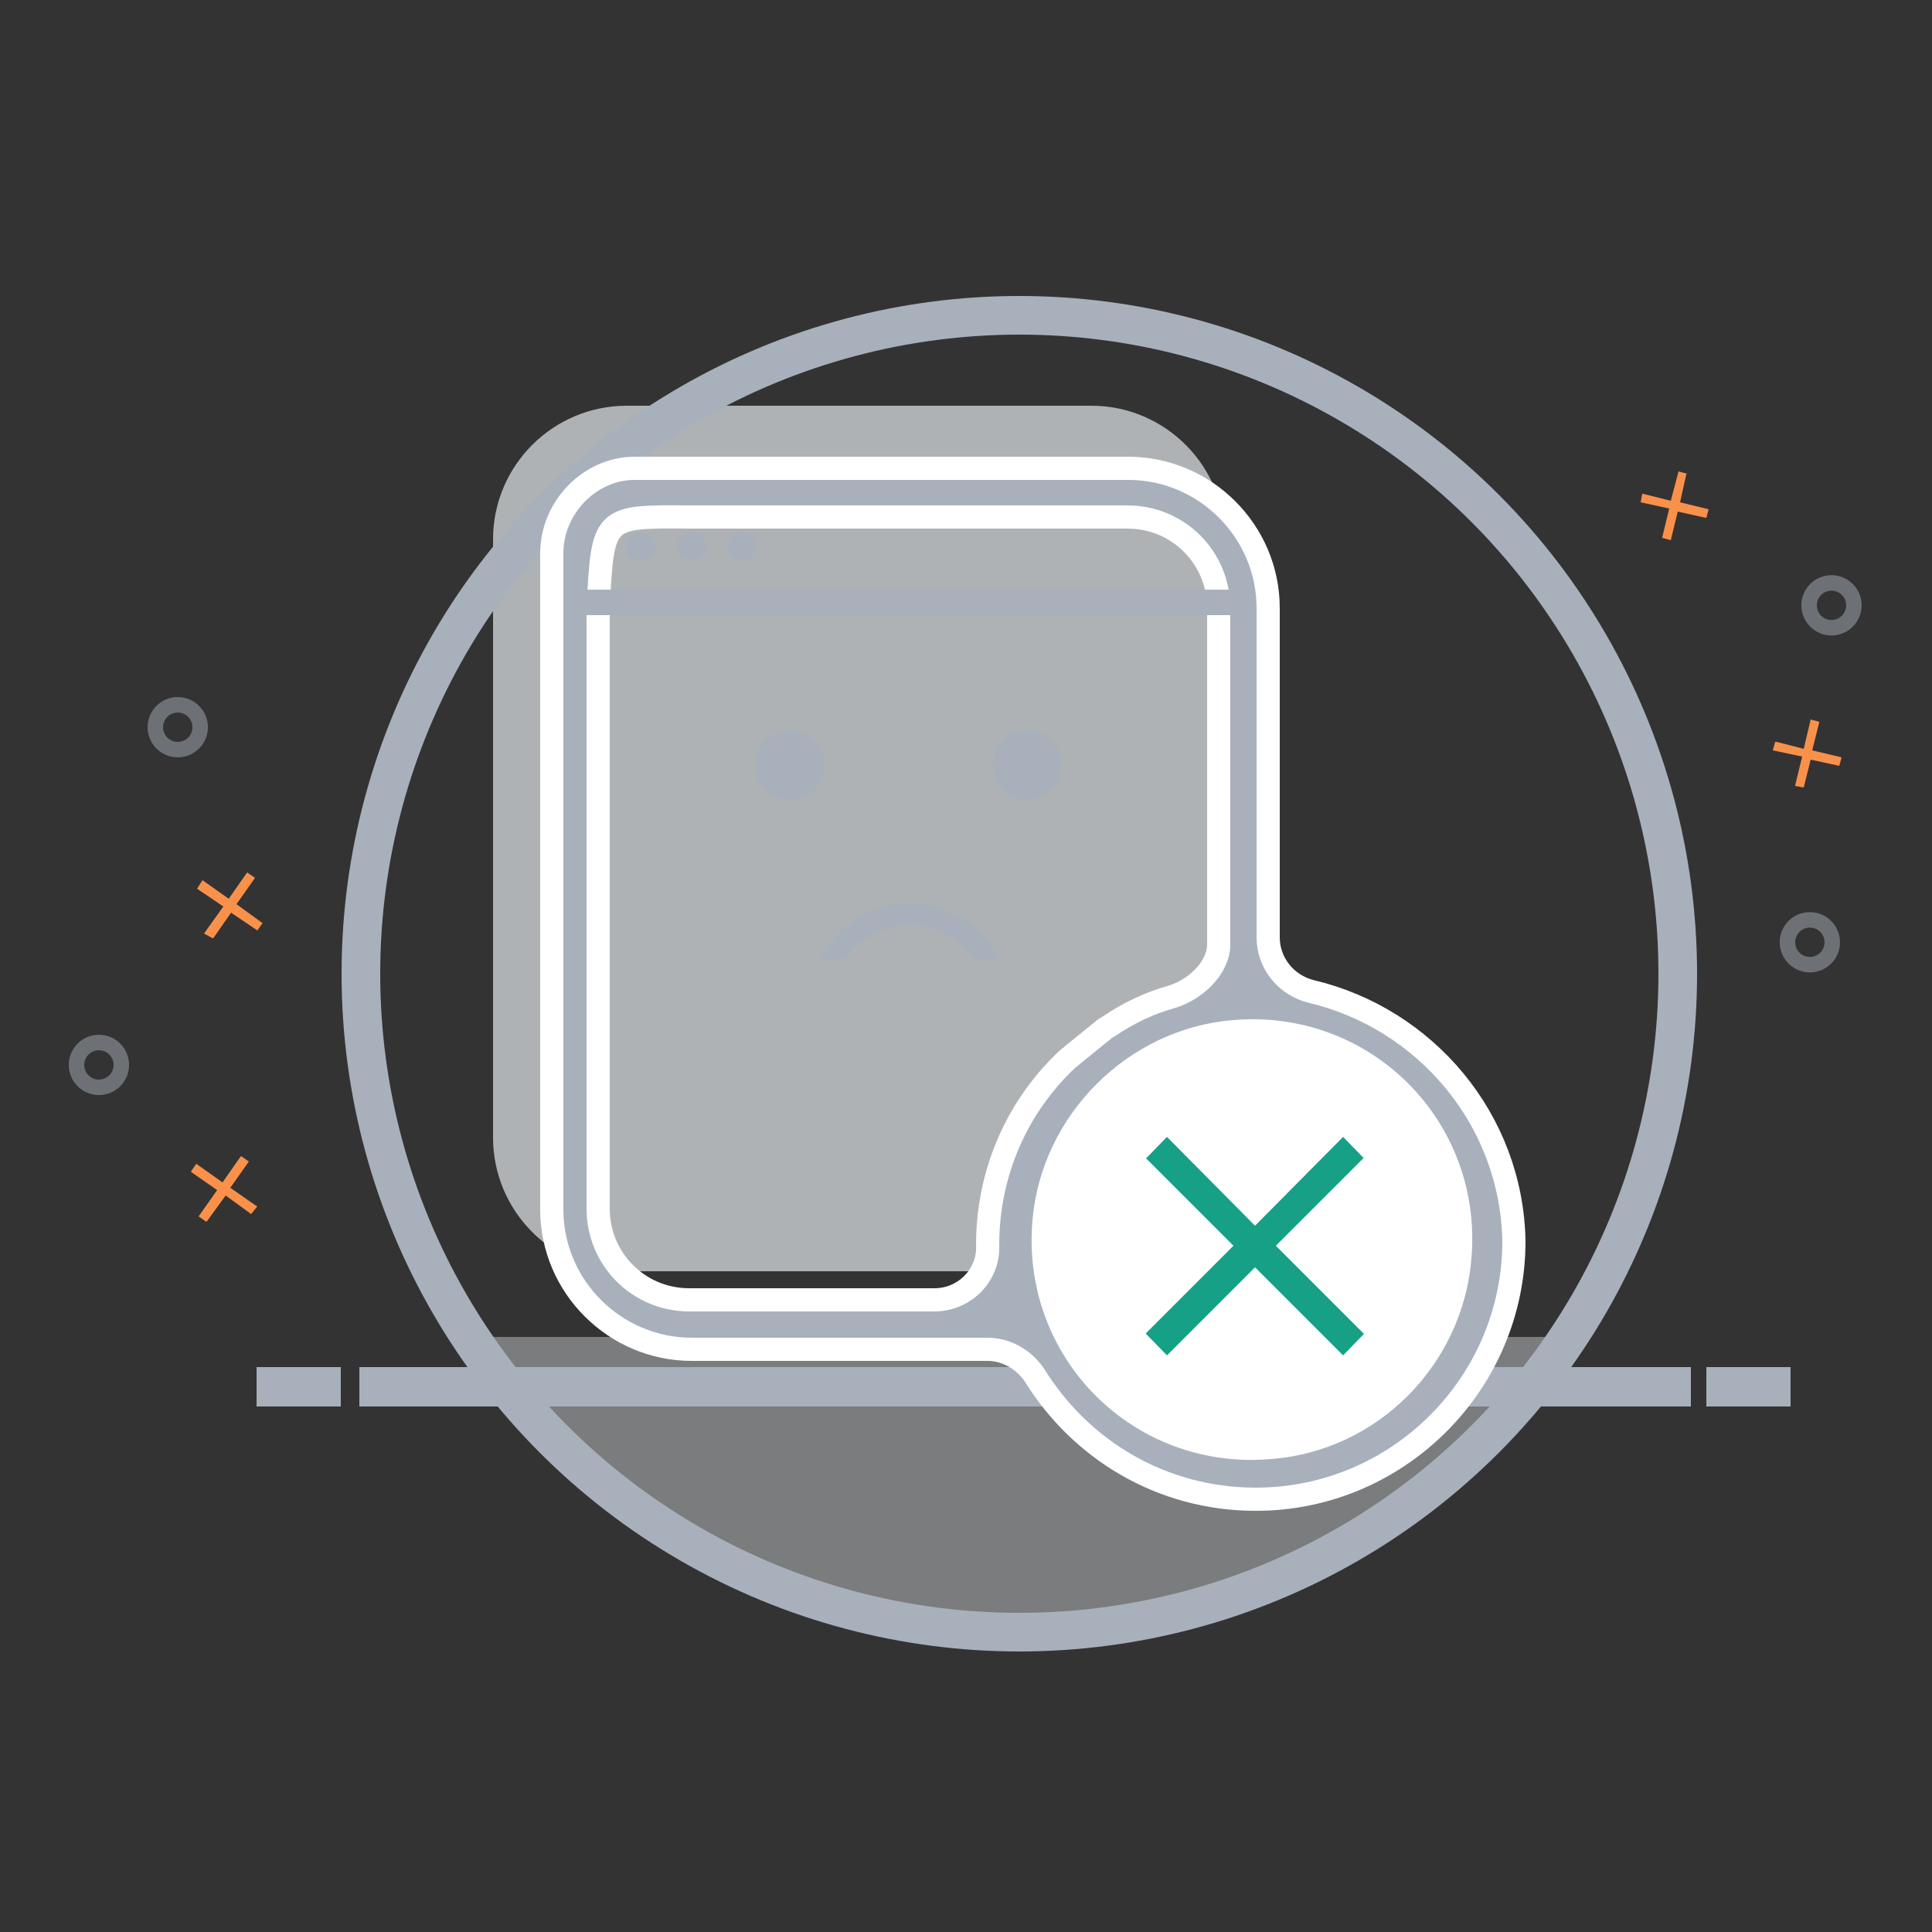<?xml version="1.0" encoding="utf-8"?>
<!-- Generator: Adobe Illustrator 22.1.0, SVG Export Plug-In . SVG Version: 6.00 Build 0)  -->
<svg version="1.1" id="Layer_1" xmlns="http://www.w3.org/2000/svg" xmlns:xlink="http://www.w3.org/1999/xlink" x="0px" y="0px"
	 viewBox="0 0 250 250" style="enable-background:new 0 0 250 250;" xml:space="preserve">
<rect x="0" y="0" width="250" height="250" fill="#333333" stroke="none"/>
<style type="text/css">
	.st0{opacity:0.7;fill:#E5E8EB;enable-background:new    ;}
	.st1{opacity:0.4;fill:#E5E8EB;enable-background:new    ;}
	.st2{fill:none;stroke:#A8B0BB;stroke-width:5;stroke-miterlimit:10;}
	.st3{fill:#A8B0BB;}
	.st4{fill:none;}
	.st5{fill:#FFFFFF;}
	.st6{fill:#A8B0BB;stroke:#FFFFFF;stroke-width:3;stroke-miterlimit:10;}
	.st7{fill:#F9914B;}
	.st8{opacity:0.5;fill:none;stroke:#A8B0BB;stroke-width:2;stroke-miterlimit:10;enable-background:new    ;}
	.st9{fill:#16A085;stroke:#FFFFFF;stroke-miterlimit:10;}
</style>
<path class="st0" d="M141.2,164.5H81.1c-9.6,0-17.3-7.8-17.3-17.3V69.8c0-9.6,7.8-17.3,17.3-17.3h60.1c9.6,0,17.3,7.8,17.3,17.3
	v77.3C158.6,156.6,150.8,164.5,141.2,164.5z"/>
<path class="st1" d="M59.7,173h142.1c0,0-25.6,37.9-67.5,38.1c-41.9,0.2-0.9,0-0.9,0S85.6,212.1,59.7,173z"/>
<circle class="st2" cx="131.9" cy="126" r="85.2"/>
<rect x="33.2" y="176.9" class="st3" width="10.9" height="5.1"/>
<rect x="220.8" y="176.9" class="st3" width="10.9" height="5.1"/>
<line class="st4" x1="81.9" y1="176.1" x2="175.1" y2="176.1"/>
<path class="st3" d="M179.2,176.9H86.1 M83.3,176.9H46.5v5.1h37h2.9h92.5h2.9h37v-5.1H182"/>
<circle class="st5" cx="163.1" cy="162.6" r="29.6"/>
<path class="st6" d="M164.1,121.3V78.7c0-10-8.2-18.1-18.1-18.1H82.1c-5.7,0-10.7,5-10.7,11v84.9c0,10,8.2,18.1,18.1,18.1h38.3
	c2.4,0,4.7,1.3,6.1,3.4c5.9,9.5,16.3,16,28.6,16c18.4,0,33.4-15,33.4-33.4c-0.3-15.8-11.5-28.8-26.2-32.3
	C166.4,127.5,164.1,124.6,164.1,121.3z M120.9,168.2H89.2c-6.6,0-11.8-5.3-11.8-11.8V78.7C78,66.8,78,66.8,89.2,66.9h56.7
	c6.6,0,11.8,5.3,11.8,11.8v43.5c0,3.1-3.1,5.9-6.1,6.8c-2.9,0.8-5.6,2.1-8.1,3.8c-0.2,0.1-0.3,0.2-0.5,0.3l-4.2,3.4
	c-0.1,0.1-0.3,0.3-0.5,0.4c-6.5,6-10.5,14.6-10.5,24.2l0,0C128,164.9,124.9,168.2,120.9,168.2z M164.4,187.3
	c-16.9,1.5-30.8-12.4-29.3-29.3c1.1-12.8,11.6-23.4,24.5-24.5c16.9-1.5,30.8,12.4,29.3,29.3C187.8,175.8,177.4,186.3,164.4,187.3z"
	/>
<polygon class="st7" points="218.2,61.4 218.3,61.3 217.2,61 216.2,64.8 212.6,63.9 212.5,63.9 212.3,65 216,65.8 215.1,69.5 
	215.1,69.6 216.2,69.9 217.1,66.2 220.7,67 220.8,67 221.1,65.9 217.4,65 "/>
<polygon class="st7" points="235.4,93.5 235.4,93.4 234.3,93.1 233.4,96.9 229.9,96 229.7,96 229.4,97.1 233.2,97.9 232.3,101.6 
	232.3,101.7 233.4,101.9 234.3,98.3 238,99.1 238,99.1 238.3,98 234.5,97.1 "/>
<polygon class="st7" points="28.9,117.3 26.4,120.8 27.5,121.4 27.6,121.4 29.9,118.1 33.3,120.4 34,119.4 33.9,119.4 30.6,117 
	33,113.6 32,112.9 31.9,113 29.6,116.3 26.2,113.9 25.5,115 25.5,115 "/>
<polygon class="st7" points="28.1,154 25.7,157.4 26.7,158.1 26.8,158 29.2,154.7 32.5,157.1 33.3,156.1 33.1,156 29.8,153.7 
	32.2,150.3 31.2,149.6 31.1,149.7 28.8,153 25.4,150.6 24.7,151.6 24.8,151.7 "/>
<circle class="st3" cx="82.9" cy="70.7" r="1.9"/>
<circle class="st3" cx="89.5" cy="70.7" r="1.9"/>
<circle class="st3" cx="96" cy="70.7" r="1.9"/>
<circle class="st3" cx="102.2" cy="99" r="4.5"/>
<circle class="st3" cx="132.9" cy="99" r="4.5"/>
<path class="st3" d="M109.4,124.1c1.8-2.7,4.9-4.4,8.3-4.4s6.5,1.7,8.3,4.4h3.2c-2.1-4.3-6.4-7.2-11.5-7.2s-9.4,2.9-11.5,7.2H109.4z
	"/>
<rect x="74" y="76.3" class="st3" width="87.1" height="3.3"/>
<ellipse transform="matrix(0.995 -0.1 0.1 0.995 -6.65 24.12)" class="st8" cx="237" cy="78.3" rx="2.9" ry="2.9"/>
<ellipse transform="matrix(0.995 -0.1 0.1 0.995 -11.024 24.06)" class="st8" cx="234.2" cy="121.9" rx="2.9" ry="2.9"/>
<circle class="st8" cx="23" cy="94.1" r="2.9"/>
<polygon class="st9" points="176.9,150.1 177.2,149.9 173.8,146.4 162.4,157.9 151.3,146.7 151,146.4 147.6,149.9 158.9,161.2 
	147.8,172.3 147.6,172.6 151,176.1 162.4,164.7 173.5,175.8 173.8,176.1 177.2,172.6 165.8,161.2 "/>
<circle class="st8" cx="12.8" cy="137.8" r="2.9"/>
</svg>
